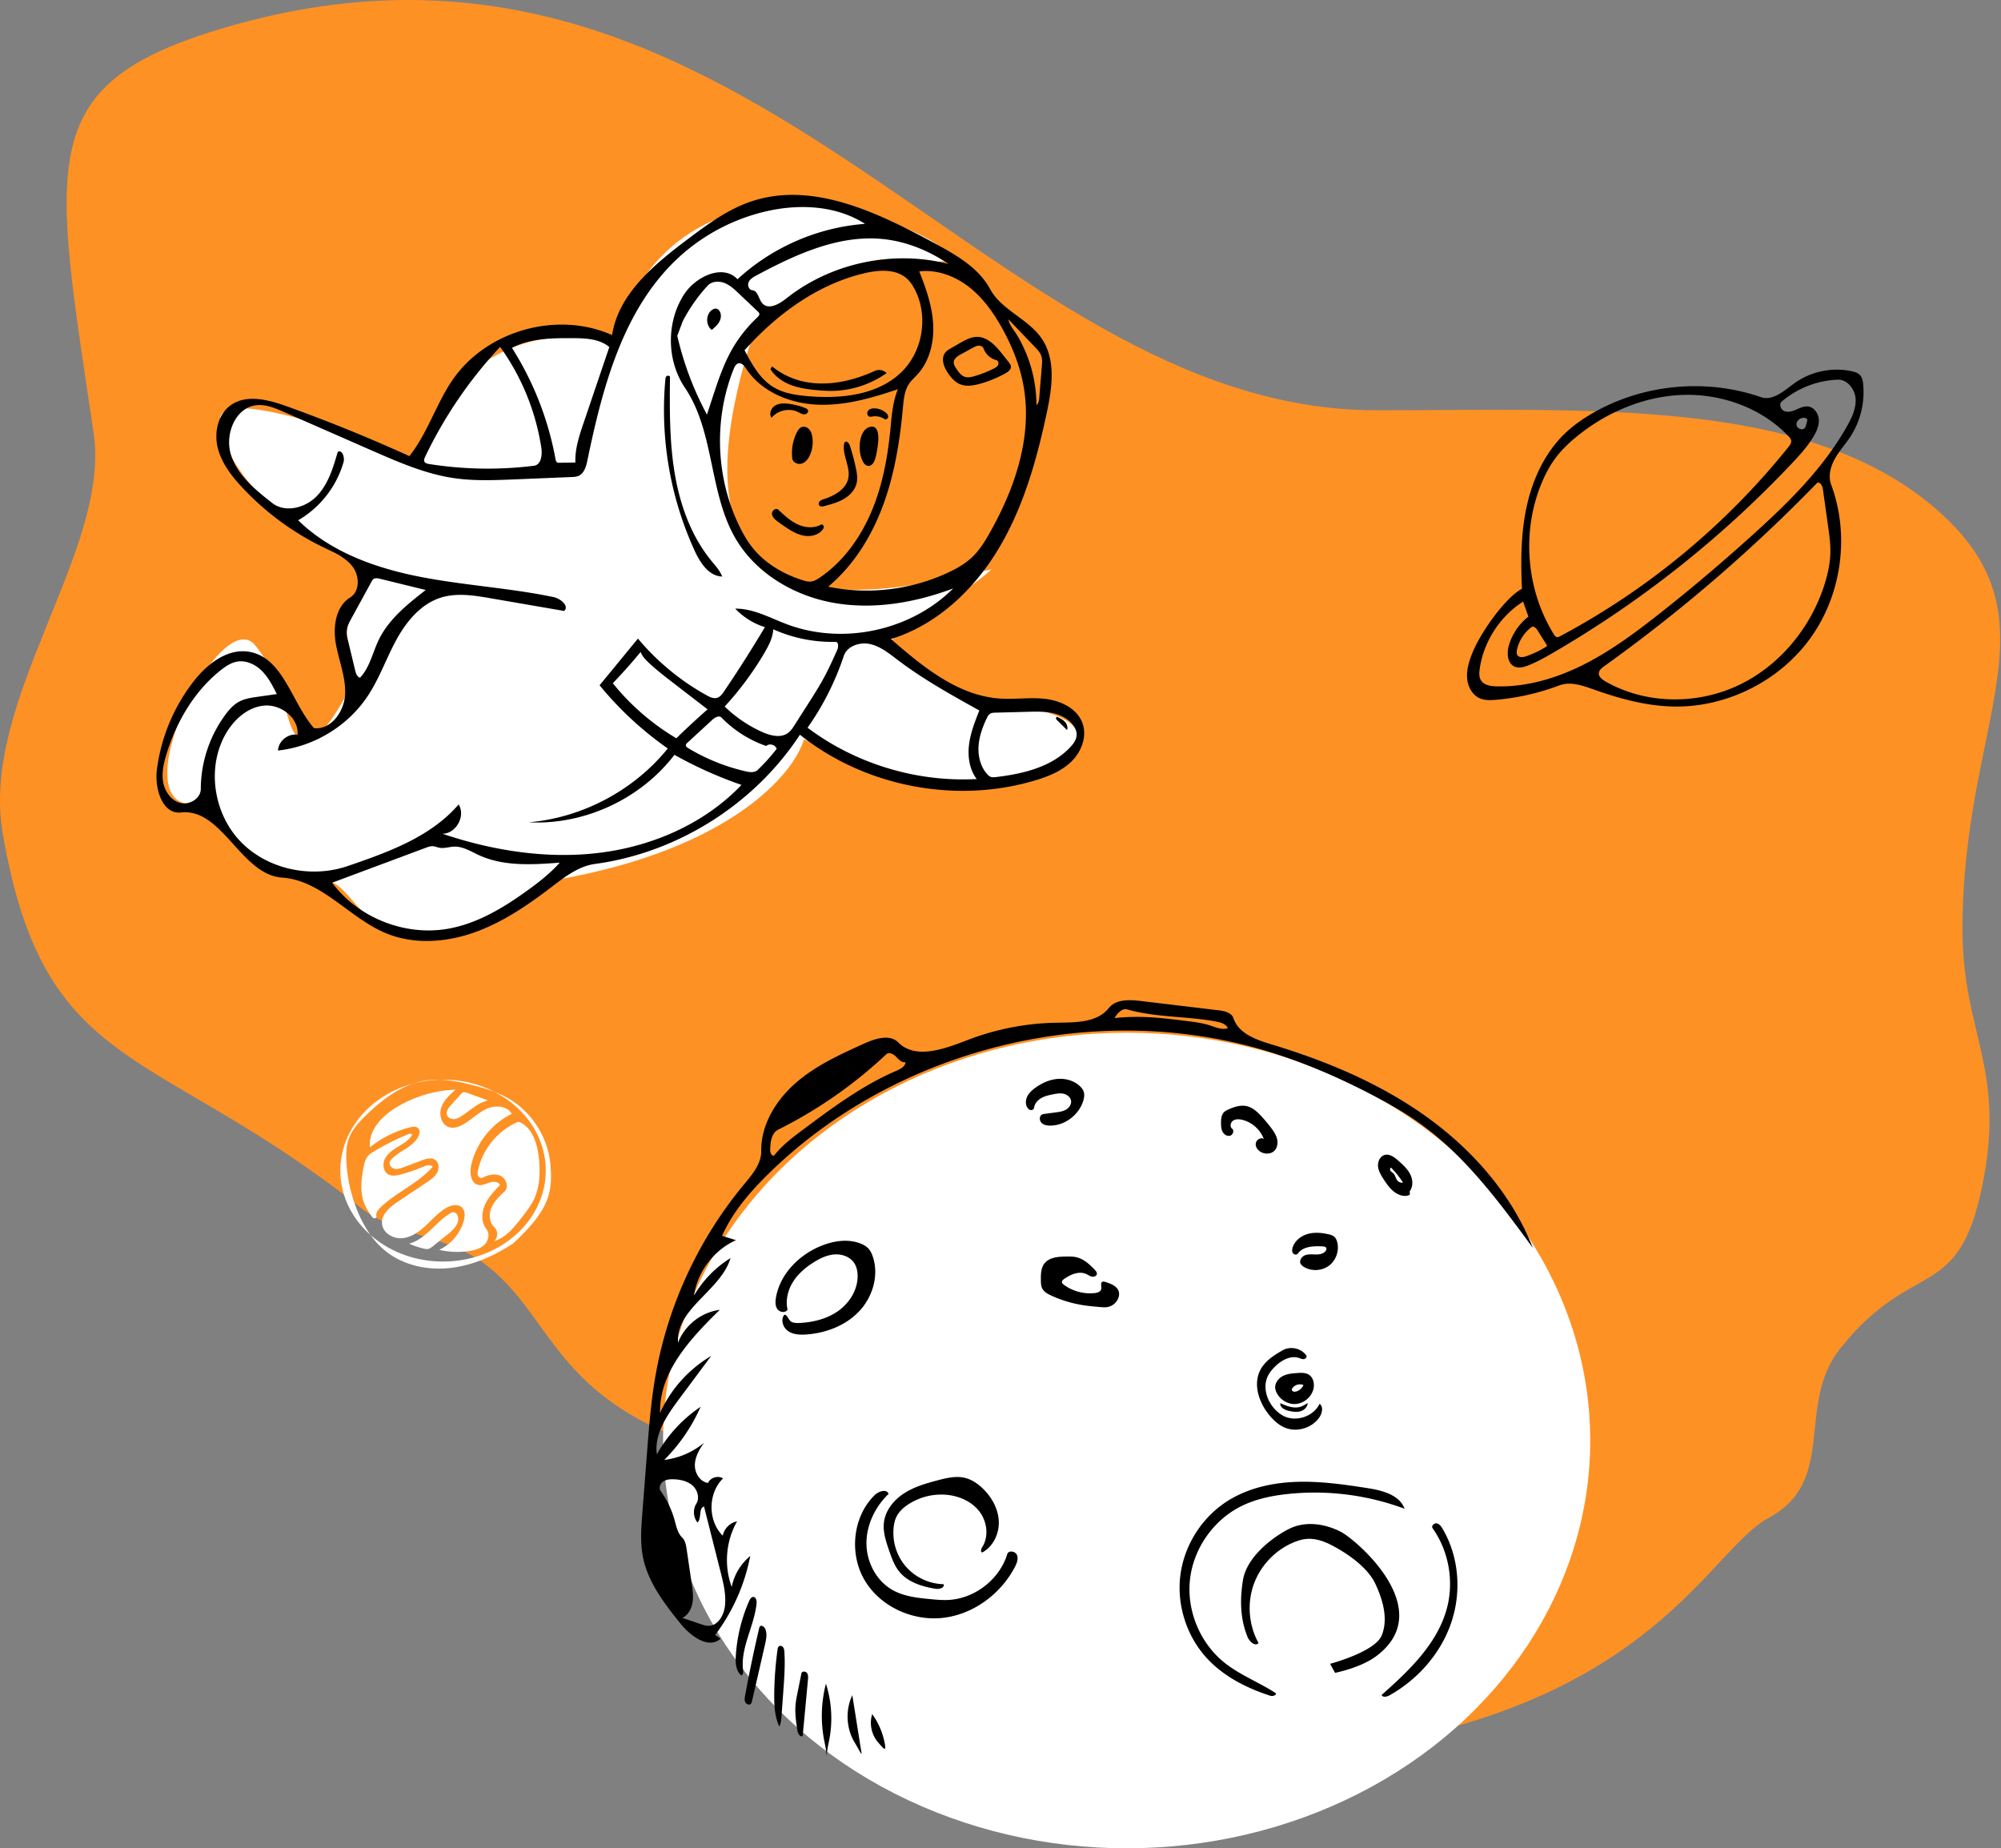 <svg xmlns="http://www.w3.org/2000/svg" width="341" height="315" fill="none" viewBox="0 0 341 315">
  <rect x="0" y="0" width="341" height="315" fill="#808080" stroke="none"/>
  <path fill="#FE9124" fill-rule="evenodd" d="M199.948 300c78.424 0 89.542-34.89 101.433-41.301 11.891-6.411 4.498-19.278 12.297-28.982 12.457-15.501 20.007-7.513 24.13-27.622 4.123-20.11-3.372-25.799-3.372-43.753 0-35.971 17.231-52.999-4.774-71.82-22.005-18.82-58.752-16.599-95.096-16.599-67.458 0-107.87-92.474-197.843-64.73-31.006 9.56-27.579 22.59-20.766 68.634 2.959 19.996-19.38 45.417-15.504 68.14 7.079 41.499 25.774 35.87 61.047 63.889 5.917 4.701 14.548 4.652 21 9.473 10.815 8.083 11.51 20.651 31.73 29.128C146.834 258.126 144.068 300 199.948 300z" clip-rule="evenodd"/>
  <ellipse cx="192" cy="245.5" fill="#fff" rx="79" ry="69.5"/>
  <path fill="#000" fill-rule="evenodd" d="M121.885 278.629l.903.653c-2.037 1.828-5.102-.445-6.82-2.575-2.763-3.426-5.567-7.067-6.407-11.386-.479-2.458-.287-4.991-.094-7.488l.779-10.067c.346-4.461.692-8.93 1.464-13.338 2.09-11.928 7.351-23.285 15.098-32.592l.078-.094c1.368-1.643 2.862-3.437 2.835-5.567-.055-4.506 2.54-8.717 5.947-11.667 3.408-2.95 7.58-4.844 11.688-6.697 1.862-.839 4.292-1.591 5.734-.146 2.967 2.972 7.919 1.079 11.838-.431a44.115 44.115 0 0115.106-2.935l.454-.007c3.095-.044 6.579-.094 8.467-2.492 1.203-1.527 3.502-1.438 5.432-1.207l13.272 1.587c1.014.121 2.23.398 2.55 1.368.857 2.602 3.882 3.663 6.504 4.454 9.322 2.81 18.434 6.627 26.348 12.298 7.915 5.672 14.604 13.301 18.153 22.368-5.771-7.887-11.691-15.924-19.7-21.525-2.292-1.603-4.73-2.987-7.204-4.292-5.84-3.078-11.918-5.732-18.232-7.659-29.311-8.947-63.217-.649-85.084 20.822-3.171 3.113-6.143 6.542-7.942 10.606l2.376.737c-3.765 1.682-6.561 5.369-7.167 9.448a18.562 18.562 0 016.23-6.391c-.731 2.443-2.633 4.406-4.498 6.33-2.376 2.453-4.692 4.843-4.446 8.084 1.128-2.962 3.97-5.197 7.114-5.595-4.986 4.872-10.337 10.59-10.178 17.559a21.732 21.732 0 018.713-9.704l-5.479 7.364c-2.073 2.785-4.255 5.967-3.781 9.406a23.679 23.679 0 017.455-8.1 29.73 29.73 0 01-6.199 9.055 13.169 13.169 0 006.781-2.917c-.805 1.123-1.53 2.392-1.557 3.774-.027 1.382.868 2.865 2.236 3.064.414-.926 1.713-1.317 2.57-.774-2.596 2.526-2.623 7.207-.056 9.762.228-1.201 1.241-2.213 2.442-2.44-1.914 3.348-2.259 7.552-.914 11.167a9.193 9.193 0 013.158-5.268 32.64 32.64 0 01-5.967 13.448zm-1.134-1.548c1.621-.017 2.63-1.83 2.799-3.442.202-1.929-.277-3.857-.753-5.738l-2.82-11.153c-.53.168-.592.746-.656 1.35-.056.517-.113 1.053-.466 1.371-.714-.888-.795-2.232-.193-3.199.608-.976.21-2.343-.652-3.104-.862-.761-2.061-1.02-3.211-1.058-.621-.02-1.281.028-1.79.385-.508.358-.775 1.118-.414 1.624a15.933 15.933 0 012.377 4.984c.037.134.072.269.108.404.246.926.498 1.878 1.175 2.538.524.51.657 1.288.764 2.011l.861 5.861c.157 1.067.314 2.155.134 3.218-.179 1.063-.754 2.117-1.718 2.6l3.079 1.047c.447.152.905.306 1.376.301zm33.564-96.062c-.607.129-1.116-.404-1.55-.86l-.05-.052c-.445-.465-1.211-.871-1.68-.43a77.3 77.3 0 01-18.397 12.834c-1.218.609-1.381 2.25-1.382 3.612 0 .455.435 1.093.719.738 1.384-1.734 3.184-3.081 4.963-4.407 5.005-3.732 10.07-7.498 15.808-9.959.696-.298 1.512-.72 1.569-1.476zm54.929-5.782c-.31-.727-1.191-.989-1.967-1.135-2.115-.399-4.268-.579-6.419-.76-2.954-.248-5.904-.495-8.747-1.306-.911-.26-1.689.663-2.189 1.468a36.948 36.948 0 014.512-.193c2.621.048 5.228.375 7.829.701 1.322.165 2.653.333 3.921.743.147.048.296.099.445.15h.001c.865.298 1.76.605 2.614.332zm-27.98 11.171c.599.137 1.169.585 1.259 1.193.089.606-.325 1.197-.855 1.506-.529.309-1.155.395-1.763.476l-1.829.242c-.183.024-.372.05-.531.145-.46.272-.428 1.009-.052 1.389.376.38.952.474 1.487.473 2.488-.005 4.843-1.795 5.603-4.164.18-.563.276-1.188.052-1.735-.113-.278-.302-.518-.513-.732-.978-.991-2.436-1.428-3.826-1.33-1.39.098-2.712.69-3.843 1.503-.542.391-1.058.847-1.366 1.44-.308.592-.374 1.345-.029 1.917.131.218.334.411.585.452.252.041.542-.121.573-.374.087-.703.6-1.296 1.211-1.653.611-.358 1.316-.515 2.01-.653.602-.121 1.228-.231 1.827-.095zm-49.033 34.755c.683-4.044 3.95-7.331 7.757-8.855 2.099-.839 4.5-1.207 6.61-.398.521.199 1.025.475 1.4.887.353.388.574.877.742 1.373 1.072 3.18-.016 6.858-2.319 9.298-2.304 2.441-5.657 3.721-9.004 3.961-1.072.077-2.224.033-3.109-.576-.886-.609-1.326-1.963-.644-2.795.322.016.496.304.674.598.088.146.178.294.286.411.372.4.987.429 1.532.406 2.374-.1 4.783-.688 6.715-2.071 1.931-1.382 3.319-3.64 3.279-6.015-.013-.765-.18-1.548-.613-2.179-.712-1.035-2.058-1.503-3.311-1.42-1.254.083-2.429.639-3.497 1.301-1.404.872-2.702 1.968-3.583 3.367-.88 1.399-1.31 3.129-.938 4.739-.329.594-1.307.476-1.712-.07-.404-.545-.379-1.293-.265-1.962zm21.857 33.328c-1.737 1.118-3.176 2.866-3.444 4.914-.217 1.656.338 3.306.886 4.884.427 1.232.868 2.49 1.681 3.509 1.469 1.84 3.901 2.602 6.226 2.976.633.102 1.594-.184 1.368-.784a8.845 8.845 0 01-6.466-3.047 8.847 8.847 0 01-2.021-6.857c.07-.512.187-1.021.401-1.491.435-.95 1.246-1.68 2.124-2.247a10.305 10.305 0 016.429-1.599c2.16.186 4.318 1.133 5.637 2.854 1.319 1.722 1.633 4.261.47 6.091-.19.297-.328.823.019.885 1.874-1.009 2.913-3.235 2.808-5.36-.104-2.126-1.227-4.115-2.769-5.582-.853-.811-1.863-1.496-3.007-1.772-1.509-.363-3.087.012-4.588.407-1.997.525-4.018 1.102-5.754 2.219zm85.277 2.641a43.89 43.89 0 00-19.769-2.532c-2.796.287-5.6.858-8.113 2.116-4.743 2.373-8.133 7.259-8.697 12.532-.564 5.272 1.716 10.765 5.849 14.088 1.567 1.26 3.346 2.203 5.127 3.148 1.216.645 2.433 1.29 3.585 2.037.328.315-.412.629-.845.489-4.027-1.3-7.938-3.277-10.811-6.385-3.494-3.78-5.199-9.149-4.525-14.253.674-5.104 3.714-9.846 8.071-12.589 3.445-2.17 7.565-3.085 11.635-3.231 4.069-.147 8.127.434 12.151 1.058 2.513.389 5.46 1.136 6.342 3.522zm-66.068 7.867c-.285-.653-1.431-.824-1.641-.142-1.332 4.334-5.561 7.611-10.091 7.819-1.024.047-2.048-.048-3.069-.147-2.197-.212-4.463-.463-6.387-1.545-2.767-1.556-4.432-4.75-4.451-7.925-.02-3.174 1.486-6.259 3.772-8.461-.317-.888-1.68-.459-2.357.198-3.749 3.645-4.392 9.935-1.761 14.454 2.631 4.519 8.144 7.052 13.341 6.478 5.198-.575 9.89-4.055 12.306-8.692.329-.632.623-1.384.338-2.037zm-32.546 21.949a21.809 21.809 0 00-.233 9.973c.312 1.472.346 2.284.352 2.435a.548.548 0 01.001.027l.002-.027c.007-.152.044-.966.362-2.441.71-3.288.541-6.763-.484-9.967zm4.498 1.963c-1.203 2.521-1.054 5.641.384 8.036.323.538.568.976.749 1.298.243.434.37.661.414.646.048-.017-.003-.321-.11-.957-.043-.256-.095-.564-.153-.929l-1.284-8.094zm3.387 3.22c-.511 1.61-.135 3.471.959 4.757 1.118 1.313 1.483 1.733 1.143.043a12.388 12.388 0 00-2.102-4.8zm98.007-18.31c-1.536 6.165-6.441 10.836-11.198 15.049.218.468.92.3 1.37.047 4.818-2.712 8.716-7.131 10.495-12.365 1.778-5.234 1.336-11.248-1.471-16.01-.236-.4-.536-.825-.992-.915-.455-.089-.98.439-.712.818 2.698 3.822 3.638 8.836 2.508 13.376zm-69.263-55.664c-.011-.976.002-2.031.591-2.809.811-1.07 2.349-1.182 3.692-1.201.599-.008 1.206-.016 1.789.123 1.242.295 2.23 1.211 3.112 2.134.195.205.403.456.354.735-.06.345-.492.504-.836.433-.228-.046-.433-.16-.638-.274-.103-.057-.207-.115-.314-.164-1.234-.566-2.685.055-3.794.84-.175.123-.363.281-.367.495-.004.214.18.38.353.507a7.543 7.543 0 005.262 1.394c.441-.05.96-.212 1.074-.641.045-.168.027-.365.011-.556-.028-.319-.055-.619.213-.729.14-.058.298-.016.443.026.999.29 2.167.757 2.36 1.779.056.296.016.603-.078.889a2.462 2.462 0 01-1.91 1.626c-.386.061-.78.028-1.169-.005-1.016-.088-2.034-.175-3.041-.337a20.695 20.695 0 01-5.36-1.633c-.59-.272-1.204-.607-1.503-1.184-.228-.439-.238-.954-.244-1.448zm37.988-24.049c-.594-1.607-2.03-2.875-3.699-3.266-.516-.121-1.099-.15-1.536.149-.438.299-.588 1.028-.171 1.355.405.317.16 1.062-.334 1.203-.495.141-1.027-.194-1.273-.645-.247-.451-.274-.987-.277-1.501-.003-.686.059-1.451.566-1.914.193-.176.434-.289.672-.396.987-.442 2.079-.816 3.134-.579 1.006.226 1.807.969 2.508 1.724a25.154 25.154 0 011.629 1.941c.449.594.881 1.227 1.05 1.952.168.725.023 1.567-.538 2.057-.548.48-1.391.521-2.057.225-.588-.262-1.09-.839-1.047-1.481.044-.642.833-1.175 1.373-.824zm5.306 45.172c1.474-.042 2.848-1.177 3.166-2.618.194-.876-.045-1.917-.808-2.388-.558-.344-1.259-.319-1.913-.277-.905.058-1.845.137-2.632.589-.786.452-1.371 1.389-1.125 2.262.401 1.419 1.837 2.475 3.312 2.432zm.189-2.127c-.285.076-.691.003-.717-.291-.011-.122.055-.238.13-.335a1.617 1.617 0 011.849-.488c-.219.538-.7.963-1.262 1.114zm.762-21.818c-.241-.555.225-1.2.79-1.413.453-.17.944-.152 1.433-.135.121.005.242.009.362.011.604.007 1.272-.093 1.664-.553.138-.162.231-.401.126-.586-.11-.193-.37-.227-.592-.238-1.54-.08-3.357-.033-4.245 1.228-.19.271-.657.179-.836-.1-.178-.279-.137-.646-.035-.961.363-1.13 1.406-1.951 2.546-2.281 1.14-.329 2.364-.225 3.521.037.39.088.795.205 1.08.485.226.223.353.528.435.835.394 1.465-.188 3.143-1.404 4.05-1.217.907-2.992.985-4.283.189-.231-.142-.455-.32-.562-.568zm-5.277 25.892c.715.857 1.562 1.636 2.589 2.072 2.076.881 4.729.067 5.954-1.827.446-.69.645-1.742-.014-2.231-1.056 2.22-4.12 3.2-6.269 2.006a5.537 5.537 0 01-1.126-.847c-1.545-1.48-2.351-3.896-1.445-5.834.296-.632.75-1.177 1.246-1.667 1.083-1.069 2.631-1.944 4.076-1.468.06.019.12.041.18.063.202.075.406.15.618.137.276-.016.564-.263.493-.53a.608.608 0 00-.12-.211c-.894-1.138-2.646-1.489-3.909-.784-1.503.84-3.03 1.828-3.83 3.353-1.301 2.482-.238 5.617 1.557 7.768zm23.938-38.281c-.066.095-.05.227-.034.353.019.15.037.292-.086.352-.45.222-.989.199-1.468.052-1.309-.401-2.187-1.603-2.927-2.754-.433-.674-.864-1.389-.934-2.187-.07-.797.338-1.695 1.106-1.921.856-.251 1.696.386 2.363.979.752.67 1.521 1.36 1.986 2.253.466.893.57 2.047-.006 2.873zm-2.846-2.988c.184.179.285.42.387.662.099.237.199.475.378.654a.988.988 0 00.887.261 15.927 15.927 0 00-2.031-2.534c-.204.062-.221.363-.098.537.074.106.178.183.282.261.067.05.135.101.195.159zm-112.051 82.291c-.073 1.195.019 2.58.975 3.3.319-.178.298-.634.258-.997-.247-2.234.446-4.387 1.144-6.555.499-1.552 1.001-3.111 1.162-4.712.047-.464-.077-1.1-.544-1.118-.349-.013-.575.355-.716.675a27.562 27.562 0 00-2.279 9.407zm92.798-43.11c1.079.477 2.276.964 3.406.621.449-.136.849-.396 1.242-.652-.001.66-.569 1.215-1.202 1.403-.633.189-1.313.088-1.958-.052-.717-.155-1.593-.595-1.488-1.32zm-85.381 55.099c.275-.49.322-1.072.363-1.633l.326-4.469c.159-2.193.319-4.395.176-6.589-.018-.277-.046-.568-.207-.794-.162-.225-.503-.346-.724-.178-.163.123-.204.346-.232.548a59.303 59.303 0 00-.566 7.659c-.016 1.858.069 3.777.864 5.456zm-4.885-3.84c-.286.241-.763.029-.921-.311-.157-.34-.094-.737-.026-1.105a237.569 237.569 0 012.406-11.514.645.645 0 01.108-.271c.236-.292.713.002.881.337.411.824.214 1.806.008 2.703l-2.209 9.635c-.044.192-.096.398-.247.526zm7.651.171c-.123 1.447.094 2.898.31 4.334.077.511.445 1.19.907.958l.9-9.625c.037-.392.062-.826-.181-1.135-.243-.309-.858-.297-.935.089l-.664 3.3c-.138.689-.277 1.379-.337 2.079zm92.944-29.499c-2.563-1.319-5.682-1.839-8.344-.734-1.988.826-7.607 4.391-8.355 8.962-.5 3.059-.495 6.186.576 9.14l.172.463c.319.837 1.335 1.798 1.903 1.107-1.659-2.999-1.969-6.712-.83-9.944 1.139-3.232 3.707-5.931 6.879-7.228.667-.273 1.364-.488 2.082-.556 1.452-.137 2.901.333 4.199.998 2.794 1.432 6.256 3.813 7.586 6.657 1.282 2.741 2.227 6.011 1.066 8.807-1.16 2.796-8.783 4.818-8.783 4.818l.844 1.54s4.267-.842 6.873-2.74c10.94-7.969-3.417-20.028-5.868-21.29z" clip-rule="evenodd"/>
  <path fill="#fff" d="M137 126c9.667 4 30.8 11 38 7 9-5 16-10.5-6-13.5-9.6-3.2-16.333-7.667-18.5-9.5 5.167-3.333 16.1-10.6 18.5-13-26.5 6.5-56 9-41-39 14-17.5 25-12.5 33-13.5s-43-28-56.5 13.5c-22.4-4-31.333 12-33 20.5-11.333-4.667-34-12.6-34-7 0 7 9.5 18.5 25 25.5-4.8 8.8-3.667 16.667-2.5 19.5-2 4.167-6.6 11.9-9 9.5-3-3-1.5-8.5-7.5-16s-23.5 28.5-10 27c12.5 11.5 14 13 21.5 13s6 21 39.5 0c30-5.2 40.833-18.167 42.5-24z"/>
  <path fill="#000" fill-rule="evenodd" d="M58.81 118.341c-.146 2.926-2.403 6.095-5.313 5.749-1.313-1.519-2.34-3.404-3.356-5.267-1.95-3.577-3.856-7.073-7.654-7.737-3.73-.652-7.204 2.092-9.527 5.082a30.92 30.92 0 00-6.224 15.018c-.403 3.199.909 7.635 4.114 7.283 3.66-.402 6.264 2.477 8.912 5.406 2.45 2.711 4.94 5.464 8.34 5.696 4.05.276 7.357 2.702 10.704 5.158 2.236 1.64 4.49 3.293 6.996 4.328 4.713 1.947 10.147 1.57 14.958-.121 4.81-1.691 9.092-4.603 13.144-7.699l.213-.162c2.212-1.692 4.527-3.463 7.278-3.835 14.064-1.906 27.145-10.155 34.925-22.025 11.03 8.817 26.452 11.831 39.99 7.814 2.297-.681 4.609-1.595 6.312-3.28 1.704-1.685 2.669-4.301 1.832-6.546-.915-2.455-3.652-3.769-6.253-4.086-1.426-.173-2.863-.122-4.301-.07-1.185.042-2.371.084-3.552.001-7.151-.506-13.106-5.438-18.521-10.137 7.846-2.406 14.207-8.451 18.407-15.5 4.2-7.05 6.451-15.081 8.161-23.107.9-4.224 1.568-8.982-.845-12.563-1.08-1.603-2.663-2.775-4.241-3.943-1.777-1.315-3.547-2.625-4.583-4.539-1.993-3.682-5.877-5.865-9.56-7.854-9.641-5.205-20.715-10.562-31.105-7.086-4.047 1.354-7.543 3.948-10.952 6.516-5.66 4.264-11.724 9.266-12.801 16.27-9.262-4.143-21.244-.833-27.067 7.476-1.331 1.9-2.354 3.996-3.375 6.09-1.203 2.465-2.403 4.927-4.106 7.064a271.936 271.936 0 00-20.88-8.487c-3.136-1.125-6.882-2.12-9.585-.171-2.167 1.562-2.831 4.629-2.195 7.224.636 2.594 2.334 4.794 4.155 6.749A46.965 46.965 0 0055.17 93.307l.508.243c1.635.778 3.315 1.579 4.403 3.008 1.202 1.578 1.276 4.219-.408 5.266-2.488 1.546-2.947 5.016-2.437 7.901.175.986.43 1.962.686 2.938.492 1.878.983 3.752.887 5.678zm67.552 15.427c-6.27 6.583-15.092 10.435-24.113 11.561-9.021 1.126-18.233-.338-26.85-3.234 2.317-.002 3.993-3.037 2.76-4.999-4.75 5.536-11.99 8.129-18.89 10.497-6.232 2.139-13.683.585-18.261-4.154-4.579-4.74-5.818-12.517-2.598-18.267 1.4-2.499 3.774-4.675 6.628-4.92 2.854-.245 5.927 2.121 5.662 4.973-1.588-.276-3.26 1.073-3.325 2.684 6.144-.662 11.92-4.182 15.324-9.34 1.174-1.78 2.067-3.719 2.96-5.66.6-1.303 1.2-2.606 1.887-3.863 1.708-3.129 4.161-6.112 7.56-7.187 2.728-.863 5.677-.384 8.496.102l12.526 2.16c.937-.81-.581-2.107-1.793-2.36-3.915-.818-7.884-1.322-11.854-1.826-3.681-.468-7.363-.935-11.001-1.653-7.562-1.492-15.163-4.22-20.667-9.617 3.734-2.148 6.574-5.797 7.74-9.944.236-.839-.326-2.217-1.007-1.673-.779 2.691-1.622 5.499-3.572 7.511-1.95 2.012-5.374 2.896-7.58 1.17-2.866-2.241-5.879-4.686-7.012-8.142-1.133-3.457.66-8.1 4.273-8.523 1.621-.19 3.206.48 4.702 1.135l15.087 6.614c4.49 1.968 9.047 3.956 13.897 4.67 3.406.501 6.87.36 10.309.219l9.75-.402c.399-.017.808-.035 1.175-.192.98-.418 1.312-1.614 1.528-2.657 2.616-12.626 6.132-25.95 15.642-34.657a32.994 32.994 0 0115.196-7.863c5.558-1.207 11.69-.852 16.475 2.222-8.027.59-15.821 3.976-21.733 9.438-2.483-2.651-7.106-.484-9.087 2.561-3.071 4.72-3.015 11.279.136 15.947 2.652 3.929 3.635 8.617 4.621 13.316.906 4.319 1.814 8.646 4.021 12.403 3.491 5.942 9.992 9.756 16.782 10.939 6.79 1.182 13.829-.053 20.282-2.473-7.222 7.204-18.76 9.696-28.312 6.115a56.38 56.38 0 01-2.082-.845c-2.195-.924-4.397-1.852-6.751-1.824a11.768 11.768 0 005.06 3.149 222.934 222.934 0 01-6.962 10.952c-.311.458-.664.946-1.196 1.101-.592.172-1.21-.123-1.749-.421a41.472 41.472 0 01-11.73-9.678l-6.538 7.954A57.84 57.84 0 00113.8 127.56c-5.781 7.142-14.54 11.794-23.694 12.584 9.476.483 19.069-3.962 24.827-11.503a69.817 69.817 0 0011.429 5.127zm29.968-69.936c2.094-2.283 2.87-5.544 2.691-8.637-.179-3.093-1.219-6.068-2.371-8.944 3-.355 6.047.776 8.436 2.624 2.389 1.848 4.184 4.362 5.656 7 1.785 3.197 3.153 6.654 3.746 10.267 1.398 8.507-1.586 17.18-5.834 24.683-.825 1.456-1.713 2.903-2.917 4.066-1.212 1.171-2.704 2.013-4.233 2.723-6.308 2.931-13.564 3.777-20.376 2.375 4.349-3.62 7.42-8.61 9.376-13.92 1.956-5.31 2.852-10.954 3.367-16.59l.003-.031c.13-1.422.267-2.915 1.077-4.089.268-.388.6-.725.932-1.062.151-.153.302-.307.447-.465zm-7.871 23.473c-1.876 4.39-4.784 8.42-8.725 11.114-.462.316-.957.62-1.513.685-.49.058-.981-.078-1.452-.226-3.351-1.058-6.517-2.933-8.667-5.713-.78-1.008-1.417-2.121-1.985-3.263-4.138-8.314-4.544-18.402-1.086-27.022.165-.411.401-.874.837-.96.562-.112.994.464 1.31.943 2.583 3.914 7.413 5.895 12.097 6.1 4.685.205 9.293-1.126 13.735-2.628-.809 1.98-1.015 4.137-1.22 6.273-.025.27-.051.538-.078.806-.476 4.75-1.376 9.501-3.253 13.89zm-.953-40.782c2.397-.544 5.194-.694 7.025.945.592.53 1.031 1.21 1.393 1.916 2.269 4.433 1.38 10.273-2.105 13.83-4.028 4.113-10.404 4.791-16.141 4.303-2.058-.175-4.175-.492-5.932-1.578-2.274-1.405-3.62-3.882-4.865-6.247 5.527-6.176 12.542-11.331 20.625-13.169zm19.387 74.562c-.752 1.898-1.511 3.823-1.758 5.851-.246 2.027.074 4.203 1.308 5.831-10.233.566-20.632-2.589-28.825-8.746a46.688 46.688 0 006.17-12.215c.569-1.716 2.742-2.432 4.506-2.035 1.624.366 2.988 1.408 4.318 2.424l.344.262c4.355 3.307 9.155 5.973 13.937 8.628zm-71.507 25.931c-1.613 1.817-3.542 3.326-5.512 4.748-4.113 2.97-8.597 5.669-13.596 6.531-7.325 1.264-15.24-1.895-19.68-7.857l15.977-5.96c.383-.143.78-.287 1.187-.264.23.013.452.079.674.145.147.044.295.088.446.117.513.097 1.03.012 1.55-.074.324-.053.648-.107.973-.117 1.196-.035 2.295.511 3.382 1.052.276.137.552.274.828.401 4.237 1.949 9.122 1.633 13.771 1.278zm-23.07-68.362c-.112-.252.007-.542.125-.79a74.565 74.565 0 0112.786-18.749 39.847 39.847 0 017.02 17.17c.19 1.233-.014 2.938-1.252 3.092-5.934.74-11.972.64-17.877-.297-.312-.05-.673-.137-.802-.426zm22.348-.423a53.112 53.112 0 00-7.423-18.95c3.102-1.634 6.77-1.66 10.275-1.65 2.215.007 4.632.085 6.319 1.52l-4.377 12.914c-.743 2.192-1.495 4.446-1.402 6.76l-2.766.044a.72.72 0 01-.292-.036c-.221-.092-.29-.365-.334-.602zm35.6 33.051c.735-1.25 1.435-2.586 1.509-4.034a24.523 24.523 0 0010.585 2.142c.569-.014.549.865.315 1.384-.706 1.573-1.414 3.147-2.231 4.665-.839 1.558-1.792 3.051-2.744 4.543l-2.281 3.576c-.312.489-.635.99-1.099 1.338-1.245.936-3.022.486-4.443-.152a22.229 22.229 0 01-6.379-4.336 53.419 53.419 0 006.768-9.126zm-85.602 3.089c1.097 1.106 1.814 2.524 2.513 3.915l-3.29.47c-1.097.156-2.221.321-3.19.858-.943.521-1.67 1.357-2.31 2.224a21.503 21.503 0 00-4.168 12.623c-.004 1.627-1.927 2.788-3.502 2.376-1.574-.413-2.644-1.977-2.916-3.581-.272-1.605.111-3.246.592-4.801 1.692-5.472 4.718-10.64 9.195-14.212.855-.682 1.8-1.321 2.88-1.494 1.539-.246 3.1.517 4.196 1.622zm138.173 9.16c.381.489.663 1.085.646 1.704-.023.801-.53 1.503-1.076 2.088-3.176 3.404-8.058 4.563-12.681 5.109-.305.036-.625.068-.911-.043-.235-.092-.423-.273-.591-.462-1.115-1.254-1.557-3.008-1.466-4.684.09-1.676.669-3.29 1.389-4.807.152-.319.327-.654.637-.826.246-.136.541-.147.823-.154l5.595-.147c1.378-.036 2.771-.071 4.119.213 1.349.284 2.67.922 3.516 2.009zm-62.36-52.87a53.395 53.395 0 01-5.056-13.437l.921-2.46a27.866 27.866 0 014.259-6.085c.685-.744 1.873-.826 2.819-.468.945.358 1.706 1.07 2.44 1.766l3.304 3.13c.098.093.201.194.233.325.062.247-.142.473-.327.649-1.547 1.47-2.921 3.13-4.024 4.957-1.665 2.763-2.683 5.86-3.686 8.926l-.883 2.698zm8.443-23.726c6.726-3.602 14.083-6.992 21.67-6.181 3.967.423 7.761 2.001 11.065 4.237-9.465-2.433-20.015-.19-27.67 5.885-1.183.94-2.958 1.959-4.012.877-.27-.278-.447-.668-.619-1.047-.276-.608-.541-1.19-1.159-1.247-.59-.054-.852-.854-.602-1.391s.805-.853 1.327-1.133zm-18.478 65.891c1.328 1.275 2.79 2.401 4.248 3.525l5.893 4.539a147.568 147.568 0 00-5.324 4.929 40.338 40.338 0 01-10.824-9.378 92.953 92.953 0 004.741-5.334c.237.678.748 1.221 1.266 1.719zm-37.89-12.277c-3.102 2.424-6.31 4.976-8.017 8.524-.333.694-.609 1.423-.884 2.152-.584 1.548-1.167 3.092-2.3 4.271-.503-.148-.701-.74-.823-1.249l-1.181-4.912c-.16-.662-.32-1.343-.23-2.019.09-.672.422-1.285.748-1.88l3.464-6.33c.077-.142.157-.286.281-.39.307-.254.76-.173 1.147-.078l7.796 1.911zm50.408 21.748a19.635 19.635 0 007.614 4.842c.536-.505 1.572-.226 1.784.479a32.257 32.257 0 01-3.238 3.604c-.521.499-1.357.394-2.06.232a33.507 33.507 0 01-9.768-3.944c-.202-.122-.429-.295-.41-.53.014-.158.138-.281.255-.388l4.241-3.906c.445-.41 1.161-.822 1.582-.389zm54.149-54.566c-.04.479-.107 1.013-.481 1.314a23.373 23.373 0 00-2.691-10.84 18.33 18.33 0 00-1.048-1.756l-.15-.217c-.387-.56-.784-1.132-.878-1.8l4.545 4.748c.418.437.848.892 1.045 1.464.191.551.146 1.152.098 1.733l-.44 5.354zm-5.222-6.033l-1.029-1.297c-1.132-1.427-2.522-2.986-4.343-2.988-1.058 0-2.03.54-2.947 1.067l-1.425.817c-.39.223-.789.455-1.064.81-.791 1.024-.214 2.52.534 3.576.518.73 1.139 1.432 1.962 1.784 1.065.455 2.291.254 3.407-.054a19.594 19.594 0 004.389-1.807c.443-.25.931-.613.909-1.12-.013-.298-.207-.554-.393-.788zm-8.991 1.001c-.177-.282-.36-.583-.363-.916-.006-.65.644-1.088 1.216-1.4l2.031-1.108c.307-.167.626-.338.976-.362.349-.023.737.145.854.474a3.214 3.214 0 002.201 2.001c.324.082.429.53.275.828-.153.297-.466.47-.766.619-1.07.531-2.19.964-3.339 1.292-.461.132-.948.247-1.415.136-.762-.181-1.253-.9-1.67-1.564zm-14.45 10.028c-2.014.235-2.398 3.867-1.462 5.804.192.4.494.81.933.865.751.096 1.165-.83 1.331-1.569l.004-.017c.219-.973 1.197-5.316-.806-5.083zm-10.39 4.765c.403-.94.538-1.993.384-3.003-.072-.47-.213-.947-.527-1.303-.314-.357-.832-.564-1.279-.404-.405.146-.659.542-.851.927a7.896 7.896 0 00-.765 4.423c.084.701.968 1.085 1.638.863.67-.222 1.122-.854 1.4-1.503zm5.939-2.15c.313-.26.708.211.834.597.417 1.268.763 2.56 1.034 3.867.172.826.313 1.684.131 2.507-.258 1.161-1.141 2.106-2.165 2.71-1.024.606-2.189.919-3.338 1.225-.304.081-.685.139-.882-.107-.166-.208-.084-.535.106-.722.185-.184.444-.27.693-.351l.015-.005c1.791-.588 3.706-1.65 4.123-3.49.229-1.01-.05-2.026-.33-3.046-.255-.93-.512-1.862-.386-2.798.02-.142.054-.296.165-.387zm-12.51-4.136c-.472-.654-.094-1.647.59-2.073.684-.426 1.549-.42 2.348-.317.954.123 1.893.366 2.787.72.19.076.395.172.479.359.155.346-.246.725-.625.725-.306 0-.583-.148-.856-.293a8.204 8.204 0 00-.199-.103c-1.493-.74-3.472-.311-4.524.981zm17.207-.226a2.878 2.878 0 012.058.448c.249.169.606-.114.607-.415.002-.3-.223-.553-.459-.74a3.206 3.206 0 00-1.789-.676c-.417-.023-.879.058-1.148.378-.268.32-.187.92.215 1.032.144.04.295.012.443-.014h.001l.072-.013zm-8.806 18.434c.2-.113.464.084.493.312.03.227-.1.444-.248.62-.744.877-2.026 1.148-3.158.942-1.132-.206-2.147-.815-3.102-1.457a36.444 36.444 0 01-1.326-.935c-.451-.333-.932-.74-.986-1.3-.054-.557.661-1.12 1.069-.736 1.004.945 2.03 1.906 3.279 2.491 1.248.585 2.779.74 3.979.063zm-21.49 4.476a57.663 57.663 0 01-5.004-29.248c.016-.17.038-.353.15-.482a.431.431 0 01.634.015c-.053 5.48-.104 10.993.79 16.4.895 5.408 2.794 10.757 6.263 15 .103.127.208.252.312.378h.001l.001.002c.596.715 1.198 1.437 1.536 2.3-2.255-.044-3.74-2.316-4.683-4.365zm4.101-41.044a.82.82 0 00-.271-.202c-.302-.13-.655.003-.919.198-1.053.78-1.057 2.601-.008 3.385.512-.436 1.037-.889 1.337-1.49.3-.602.318-1.397-.139-1.891zm9.076 9.598a12.877 12.877 0 003.804 2.135c4.444 1.576 9.437.586 13.725-1.374a1.804 1.804 0 011.993.376 16.506 16.506 0 01-9.508 3.04c-.746 0-1.49-.051-2.233-.116-1.52-.133-3.051-.328-4.481-.86-1.43-.532-2.764-1.432-3.574-2.726l.274-.475zm48.39 59.891c-.044.151.077.296.189.407l1.689 1.675c.184-.482-.023-1.043-.377-1.418s-.832-.603-1.299-.823a.226.226 0 00-.202.159zM300.074 67.682c2.068.717 4.016-1.148 5.799-2.42 2.758-1.966 6.356-2.71 9.668-1.997.549.118 1.125.295 1.486.725.331.393.425.93.479 1.44a13.955 13.955 0 01-2.177 8.995c-.837 1.281-1.885 2.422-2.634 3.756-.748 1.335-1.176 2.965-.642 4.4 3.17 8.527 1.85 18.585-3.412 26.006-5.262 7.421-14.317 11.994-23.412 11.824-4.652-.087-9.21-1.329-13.592-2.89-1.913-.681-4.015-1.429-5.913-.709a40.15 40.15 0 01-10.801 2.455c-.916.077-1.873.117-2.718-.244-1.265-.541-2.028-1.913-2.174-3.281-.145-1.368.233-2.738.711-4.028 1.441-3.892 5.916-9.973 8.624-11.373-.219-4.726-.195-9.508.827-14.128 1.022-4.62 3.107-9.103 6.528-12.371 1.413-1.35 3.03-2.474 4.724-3.45 8.566-4.932 19.289-5.947 28.629-2.71zm-13.046-.384c-6.55.154-12.927 2.785-18.048 6.873-1.503 1.2-2.916 2.534-4.045 4.092-.889 1.228-1.593 2.583-2.181 3.981-3.487 8.296-2.691 18.263 2.069 25.899.104.167.223.343.408.408.229.08.475-.037.689-.151a125.807 125.807 0 0038.858-32.222c.253-.314.518-.68.464-1.08-.041-.3-.255-.543-.464-.762-4.522-4.742-11.199-7.191-17.75-7.038zm9.158 49.521c7.102-3.334 12.496-9.922 14.803-17.42.522-1.699.898-3.454.934-5.23.031-1.494-.177-2.981-.385-4.46l-.904-6.435c-.08-.569-.628-1.32-1.028-.908a268.576 268.576 0 01-36.208 31.161c-.432.309-.907.691-.93 1.221-.027.613.559 1.058 1.091 1.365 6.796 3.919 15.526 4.04 22.627.706zm-43.805-.873c.517.829 1.637.998 2.613 1.025 5.121.142 10.188-1.359 14.77-3.65 4.581-2.292 8.728-5.358 12.759-8.521 5.375-4.219 10.59-8.64 15.672-13.208 6.294-5.657 12.478-11.657 16.61-19.042.8-1.429 1.538-2.995 1.412-4.627-.125-1.633-1.426-3.28-3.062-3.217a15.749 15.749 0 00-9.526 3.725c-.526.449-.154 1.404.492 1.647.647.242 1.368.001 2-.278.632-.279 1.29-.605 1.977-.529 1.049.117 1.794 1.19 1.856 2.244.062 1.054-.403 2.066-.952 2.968-1.016 1.668-2.343 3.122-3.684 4.542a181.072 181.072 0 01-40.678 32.24c-1.352.785-2.72 1.555-4.175 2.127-.764.3-1.639.541-2.384.198-1.221-.562-1.319-2.277-.952-3.571a9.57 9.57 0 013.338-4.932l-.909-2.56c-3.948 2.522-6.718 6.811-7.393 11.446-.098.669-.142 1.399.216 1.973zm11.225-5.856c.028-.088-.024-.18-.073-.258l-1.53-2.431c-.23-.367-.677-.782-1.023-.521a6.616 6.616 0 00-2.465 3.863c-.065.301-.102.637.062.898.305.485 1.034.377 1.573.184a17.952 17.952 0 003.3-1.579c.064-.039.133-.085.156-.156zm44.364-38.572c-.051-.21-.302-.302-.518-.312-.658-.028-1.344.512-1.303 1.168.042.657 1.018 1.07 1.425.554.123-.156.176-.355.225-.547l.145-.572a.605.605 0 00.026-.291z" clip-rule="evenodd"/>
  <path fill="#fff" fill-rule="evenodd" d="M75.5 215c9.665 0 17.5-6.94 17.5-15.5 0-5.73-3.51-10.733-8.73-13.416a17.08 17.08 0 012.237 1.044c4.063 2.291 6.878 6.66 7.285 11.306.408 4.647-.093 7.726-6.364 13.498-3.258 2.128-6.917 3.759-10.786 4.174-3.87.415-7.967-.48-10.988-2.933a13.898 13.898 0 01-2.514-2.7C66.306 213.27 70.675 215 75.5 215zm-5.031-30.35c-2.999 1.004-5.638 3.062-7.949 5.278-1.338 1.283-2.649 2.706-3.193 4.478-.33 1.077-.357 2.223-.307 3.348.132 2.99.79 5.955 1.936 8.719.581 1.403 1.299 2.767 2.184 4-3.175-2.806-5.14-6.686-5.14-10.973 0-7.011 5.256-12.936 12.469-14.85zm0 0a12.458 12.458 0 012.146-.517c.78-.115 1.562-.15 2.345-.126a19.569 19.569 0 00-4.491.643zm4.49-.643c.18-.005.36-.007.541-.007 3.196 0 6.192.759 8.77 2.084-1.198-.463-2.442-.819-3.688-1.139-1.84-.474-3.732-.879-5.622-.938zm8.044 17.678c-.474.177-.95.355-1.439.269-1.323-.233-1.56-2.048-1.266-3.36.841-3.754 3.458-7.069 6.913-8.759-.782-1.419-2.86-1.523-4.33-.841-.802.372-1.508.907-2.216 1.443-.589.446-1.178.892-1.824 1.245-.707.387-1.545.661-2.315.42-1.266-.396-1.75-2.054-1.335-3.315.415-1.26 1.45-2.201 2.443-3.08a20.93 20.93 0 00-10.224 3.101c-2.398 1.483-4.673 3.915-4.355 6.716a17.934 17.934 0 016.777-3.39c.523-.134 1.18-.201 1.506.228.248.325.177.793.018 1.17-.487 1.157-1.561 1.838-2.65 2.528-.67.425-1.346.854-1.894 1.4-.188.188-.37.405-.415.667-.09.514.4.983.915 1.069.516.086 1.032-.101 1.52-.286l3.044-1.148c.734-.277 1.606-.541 2.26-.106.675.45.739 1.475.357 2.191-.382.717-1.083 1.198-1.757 1.65l-4.878 3.268c-1.36.913-2.886 2.143-2.756 3.776.121 1.538 1.813 2.583 3.352 2.484 1.54-.099 2.894-1.04 4.03-2.083.31-.286.614-.583.916-.879v-.001c.803-.787 1.606-1.574 2.564-2.154.861-.522 2.09-.811 2.789-.087.54.559.488 1.458.285 2.209a7.81 7.81 0 01-4.198 4.977 13.84 13.84 0 005.062.211c.959-.139 1.951-.404 2.645-1.081.693-.677.962-1.867.36-2.627-.897-1.132-.861-2.79-.288-4.116.573-1.327 1.597-2.398 2.6-3.438-.287-.592-1.126-.633-1.754-.435-.154.048-.308.106-.462.164zm8.83-4.291c.229 2.258.196 4.615-.705 6.698-.594 1.372-1.535 2.559-2.465 3.729-1.217 1.53-2.554 3.144-4.431 3.692.66-.602.658-1.781-.004-2.382-.88-.799-.948-2.214-.48-3.307.468-1.093 1.358-1.94 2.225-2.754.785-.736.313-2.197-.656-2.665-.97-.468-2.141-.185-3.095.315-.278.146-.636-.066-.757-.355-.12-.29-.069-.62-.003-.926.786-3.65 3.447-6.843 6.896-8.274 2.352.875 3.223 3.731 3.476 6.229zm-22.31-4.076a44.888 44.888 0 00-5.666 2.834c-.433.256-.87.527-1.187.917-.427.528-.589 1.216-.72 1.882-.427 2.151-.647 4.466.256 6.464.288.638.682 1.221 1.075 1.801.115.171.247.354.445.412.199.057.46-.102.414-.304-.144-.62.326-1.203.79-1.64 1.201-1.131 2.588-2.049 3.972-2.965 1.742-1.154 3.48-2.305 4.842-3.875-.37-.439-1.073-.233-1.601-.007a28.217 28.217 0 01-3.877 1.331c-.683.18-1.443.326-2.065-.006-.911-.485-1.06-1.814-.578-2.728.48-.913 1.396-1.503 2.278-2.039l.013-.008c.879-.534 1.798-1.093 2.324-1.975-.096-.252-.466-.197-.715-.094zm8.57 14.506c-.094 1.103-1.026 1.92-1.889 2.613l-2.446 1.966c-.236.19-.485.386-.782.447-.256.053-.52.001-.775-.059-.852-.2-1.686-.482-2.486-.84 1.688-.435 2.957-1.653 4.238-2.883.867-.832 1.74-1.67 2.752-2.275.153-.091.314-.179.492-.196.576-.055.945.65.896 1.227zm.444-21.346l-1.674 1.852c-.443.489-.917 1.135-.67 1.746.18.451.716.679 1.2.641.485-.037.926-.285 1.332-.552.395-.259.78-.544 1.164-.829 1.024-.758 2.047-1.517 3.275-1.793l-3.513-1.28c-.244-.089-.516-.178-.756-.079-.144.059-.253.178-.358.294z" clip-rule="evenodd"/>
</svg>
